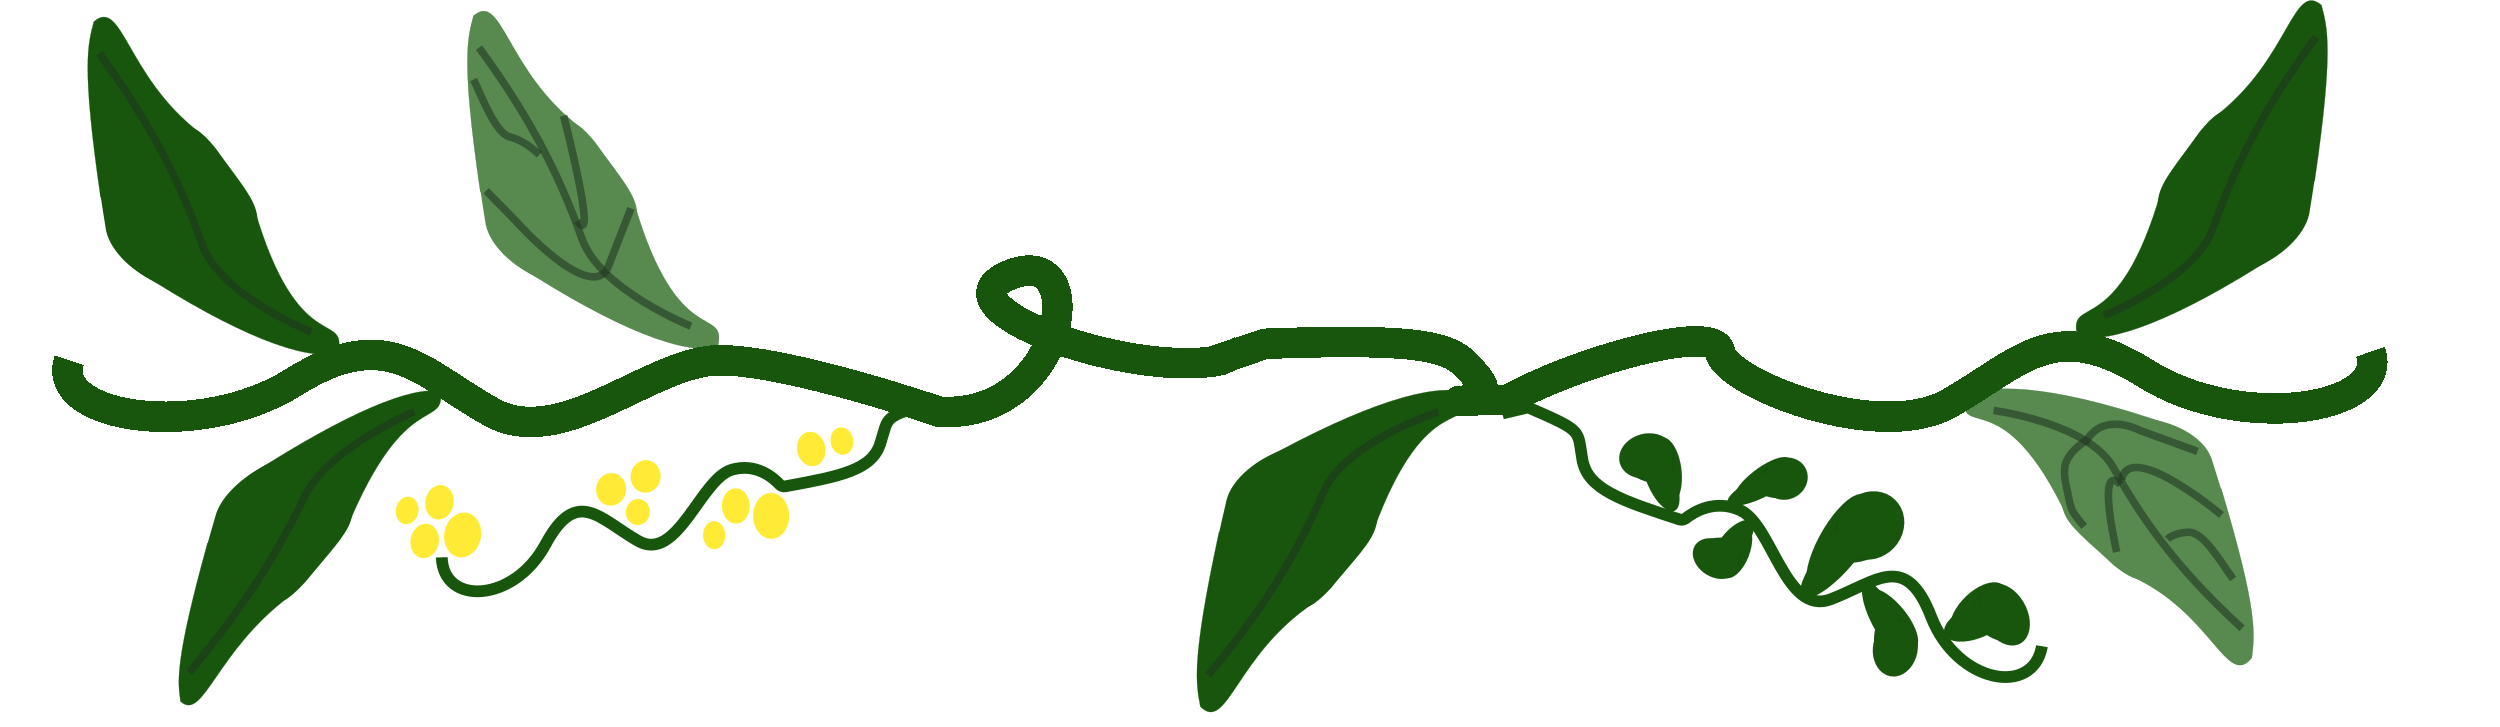 <svg width="32768" height="9525" viewBox="0 0 32768 9525" fill="none" xmlns="http://www.w3.org/2000/svg">
<g clip-path="url(#clip0_2_3)">
<path d="M1318.75 2588.34C1064.02 848.182 1153.5 575.34 1229.24 284.682C1229.29 284.498 1229.4 284.324 1229.53 284.208C1605.05 -42.039 1652.83 997.682 2617.47 1738.88C2617.95 1739.25 2617.94 1740.09 2617.43 1740.42L1319.9 2589C1319.44 2589.3 1318.84 2588.95 1318.75 2588.34Z" fill="#18560E" stroke="#18560E" stroke-width="3"/>
<path d="M3330.3 2720.09C3906.76 4717.55 4555.89 4056.45 4430.13 4623.72C4430.06 4624.05 4429.84 4624.34 4429.55 4624.42C4001.24 4738 3097.63 4388.35 1832.02 3570.1C1831.47 3569.74 1831.49 3568.82 1832.05 3568.5L3329.22 2719.54C3329.64 2719.3 3330.16 2719.58 3330.3 2720.09Z" fill="#18560E" stroke="#18560E" stroke-width="3"/>
<path d="M1390.11 3022.25C1516.91 3594.17 2589.09 4087.26 2947.7 3696.74C3639.38 2827.31 3412.84 2769.82 2829.15 1947.26C2486.09 1527.48 2347.65 1540.32 1625.21 2141.45C1266.6 2531.97 1265.22 2216.43 1390.11 3022.25Z" fill="#18560E"/>
<path d="M1300.62 699.939C2071.35 1747.84 2415.02 2543.76 2652.86 3210.17C2890.7 3876.58 4079.43 4351.59 4079.43 4351.59" stroke="#203420" stroke-opacity="0.58" stroke-width="100"/>
<path d="M6295.7 2511.99C6040.97 771.834 6130.45 498.992 6206.19 208.334C6206.24 208.15 6206.35 207.976 6206.48 207.86C6582 -118.387 6629.78 921.334 7594.42 1662.53C7594.9 1662.9 7594.89 1663.74 7594.38 1664.08L6296.85 2512.65C6296.39 2512.95 6295.79 2512.6 6295.7 2511.99Z" fill="#588A50" stroke="#18560E" stroke-width="3"/>
<path d="M8307.26 2643.74C8883.71 4641.2 9532.84 3980.1 9407.09 4547.37C9407.01 4547.7 9406.79 4547.99 9406.51 4548.07C8978.2 4661.66 8074.58 4312.01 6808.97 3493.75C6808.43 3493.4 6808.44 3492.47 6809 3492.15L8306.17 2643.19C8306.59 2642.95 8307.11 2643.23 8307.26 2643.74Z" fill="#588A50" stroke="#18560E" stroke-width="3"/>
<path d="M6367.06 2945.9C6493.87 3517.82 7566.05 4010.91 7924.66 3620.39C8616.33 2750.96 8389.79 2693.47 7806.1 1870.92C7463.05 1451.13 7324.6 1463.97 6602.16 2065.1C6243.55 2455.62 6242.17 2140.08 6367.06 2945.9Z" fill="#588A50"/>
<path d="M6277.57 623.59C7048.3 1671.49 7391.97 2467.41 7629.81 3133.82C7867.65 3800.23 9056.38 4275.24 9056.38 4275.24" stroke="#203420" stroke-opacity="0.58" stroke-width="100"/>
<path d="M6206.43 1042.45C6324.87 1284.7 6497.51 1754.23 6689.78 1797.81C6882.06 1841.39 7069.46 2027.7 7069.46 2027.7" stroke="#203420" stroke-opacity="0.58" stroke-width="100"/>
<path d="M7955.61 3539.27C7682.79 3927.86 6785.83 2925.15 6759.82 2895.92C6759 2895 6758.81 2894.83 6757.96 2893.96L6371.3 2499.35M8270.37 2730.95L7955.61 3539.27M7568.44 2895.27C7845.29 3289.59 7387.21 1515.57 7387.21 1515.57" stroke="#203420" stroke-opacity="0.58" stroke-width="100"/>
<path d="M29113.4 6404.12C29602.7 8031.71 29550.7 8319.19 29514.9 8620.6C29514.8 8620.77 29514.8 8620.94 29514.7 8621.07C29185.6 9032.03 28997.1 8033.46 27937.7 7554.01C27937.1 7553.76 27937 7552.95 27937.4 7552.52L29112.1 6403.67C29112.6 6403.26 29113.2 6403.51 29113.4 6404.12Z" fill="#588A50" stroke="#18560E" stroke-width="3"/>
<path d="M27095.9 6778.3C26251.9 4981.02 25696.3 5785.78 25744.4 5202.91C25744.5 5202.61 25744.6 5202.32 25744.9 5202.19C26155.2 4984.77 27100.8 5098.87 28469.9 5578.01C28470.6 5578.22 28470.7 5579.12 28470.2 5579.55L27097.1 6778.65C27096.7 6778.99 27096.1 6778.8 27095.9 6778.3Z" fill="#588A50" stroke="#18560E" stroke-width="3"/>
<path d="M28983.6 6000.1C28780 5475.93 27647.3 5264.51 27343.8 5733.63C26774.2 6751.4 27007.2 6750.69 27698.9 7404.33C28096.9 7726.63 28232.8 7679.58 28869.4 6914.88C29172.9 6445.76 29217.1 6752.09 28983.6 6000.1Z" fill="#588A50"/>
<path d="M29387.6 8234.81C28479.3 7408.87 28029.7 6721.16 27702.9 6132.88C27376.1 5544.6 26130 5379.87 26130 5379.87" stroke="#203420" stroke-opacity="0.58" stroke-width="100"/>
<path d="M29269.5 7589.2C29118.9 7383.34 28883.6 6970.13 28686.5 6975.8C28489.5 6981.47 28407.5 7067.5 28407.5 7067.5" stroke="#203420" stroke-opacity="0.58" stroke-width="100"/>
<path d="M27324 5820.2C27534.7 5390.33 28003 5618.01 28049.1 5641.74C28051.8 5643.11 28054.2 5644.17 28056.9 5645.18L28802.6 5916.12M27318.7 6900.18C27109.5 6655.56 27157.7 6697.76 27070.4 6308.73C27034.5 6082.94 27080.9 5965.11 27332.4 5777.1M27796.2 6349.4C27467.5 6035.31 27743.8 7235.9 27743.8 7235.9M27808 6288.79C27913.8 5743.67 29117.9 6750.72 29117.9 6750.72" stroke="#203420" stroke-opacity="0.58" stroke-width="100"/>
<path d="M2719.69 7118.56C2282.78 8694.91 2331.36 8935.7 2365.45 9193.04C2365.48 9193.26 2365.59 9193.47 2365.75 9193.61C2666.93 9467.62 2833.52 8531.08 3794.5 7816.56C3794.99 7816.19 3794.99 7815.35 3794.48 7815.02L2720.83 7118.01C2720.4 7117.73 2719.84 7118.01 2719.69 7118.56Z" fill="#18560E" stroke="#18560E" stroke-width="3"/>
<path d="M4556.06 6898.96C5314.66 5075.22 5823.83 5636.23 5777.42 5133.16C5777.38 5132.77 5777.14 5132.41 5776.8 5132.34C5402.49 5051.97 4543.16 5411.65 3300.68 6210.51C3300.13 6210.87 3300.14 6211.79 3300.71 6212.1L4555 6899.41C4555.39 6899.63 4555.87 6899.41 4556.06 6898.96Z" fill="#18560E" stroke="#18560E" stroke-width="3"/>
<path d="M2835.71 6725.15C3018.32 6204.86 4047.33 5707.79 4325.64 6040.64C4848.64 6787.05 4636.76 6850.12 4010.86 7618.63C3650.55 8013.1 3526.75 8008.54 2944.08 7504.76C2665.77 7171.91 2627.11 7455.52 2835.71 6725.15Z" fill="#18560E"/>
<path d="M2479.26 8816.32C3301.18 7835.91 3706.66 7103.42 4000.98 6492.63C4295.3 5881.84 5427.67 5395.15 5427.67 5395.15" stroke="#203420" stroke-opacity="0.58" stroke-width="100"/>
<g filter="url(#filter0_d_2_3)">
<path d="M5790.48 7301.11C5808.79 7939.99 6736.01 7898.62 7149.33 7132.24C7562.65 6365.87 7857.94 6797.7 8366.54 7087.16C8875.14 7376.63 9184.27 6276.16 9586.97 6154.54C9908.39 6057.47 10136.9 6258.45 10216 6343.53C10235.8 6364.83 10264.8 6375.79 10294.1 6370.41C11016.4 6237.79 11428.5 6158.97 11539.3 5806.42C11651.1 5450.84 11563.1 5462.79 12242.3 5267.68C12259.5 5262.75 12277.9 5263.4 12293.9 5269.83L12562.6 5377.88" stroke="#18560E" stroke-width="154"/>
</g>
<path d="M30338.7 2371.88C30593.4 631.721 30503.9 358.879 30428.2 68.221C30428.1 68.037 30428 67.863 30427.9 67.747C30052.4 -258.5 30004.6 781.221 29039.9 1522.42C29039.5 1522.79 29039.5 1523.63 29040 1523.96L30337.5 2372.54C30338 2372.84 30338.6 2372.49 30338.7 2371.88Z" fill="#18560E" stroke="#18560E" stroke-width="3"/>
<path d="M28327.1 2503.63C27750.6 4501.09 27101.5 3839.99 27227.3 4407.26C27227.3 4407.59 27227.6 4407.88 27227.9 4407.96C27656.2 4521.54 28559.8 4171.89 29825.4 3353.63C29825.9 3353.28 29825.9 3352.36 29825.4 3352.04L28328.2 2503.08C28327.8 2502.84 28327.3 2503.11 28327.1 2503.63Z" fill="#18560E" stroke="#18560E" stroke-width="3"/>
<path d="M30267.3 2805.79C30140.5 3377.7 29068.3 3870.8 28709.7 3480.28C28018 2610.85 28244.6 2553.36 28828.3 1730.8C29171.3 1311.02 29309.8 1323.86 30032.2 1924.99C30390.8 2315.51 30392.2 1999.97 30267.3 2805.79Z" fill="#18560E"/>
<path d="M30356.8 483.477C29586.1 1531.37 29242.4 2327.29 29004.6 2993.71C28766.7 3660.12 27578 4135.13 27578 4135.13" stroke="#203420" stroke-opacity="0.58" stroke-width="100"/>
<path d="M15979 6969.6C15606.7 8688.44 15677.5 8966.73 15733.3 9261.86C15733.4 9262.05 15733.5 9262.23 15733.6 9262.35C16086.1 9613.34 16204.3 8579.26 17217.1 7905.27C17217.6 7904.93 17217.6 7904.09 17217.1 7903.73L15980.2 6969.02C15979.8 6968.68 15979.2 6968.99 15979 6969.6Z" fill="#18560E" stroke="#18560E" stroke-width="3"/>
<path d="M17994.9 6974.72C18705.6 5021 19308.4 5724.65 19221.4 5150.15C19221.4 5149.82 19221.2 5149.51 19220.9 5149.42C18801.3 5007.01 17876 5294.51 16557.8 6024.95C16557.2 6025.27 16557.1 6026.19 16557.7 6026.55L17993.8 6975.2C17994.2 6975.46 17994.7 6975.22 17994.9 6974.72Z" fill="#18560E" stroke="#18560E" stroke-width="3"/>
<path d="M16079.7 6541.53C16245 5979.54 17348.2 5560.38 17679.5 5974.35C18310.5 6888.73 18080.6 6930.71 17442.4 7711.74C17071.6 8107.26 16934.4 8085.06 16254.4 7436.26C15923.2 7022.3 15900.4 7337.02 16079.7 6541.53Z" fill="#18560E"/>
<path d="M15832.7 8852.41C16672.8 7859.26 17069.7 7088.51 17352.3 6439.78C17634.8 5791.05 18853 5397.84 18853 5397.84" stroke="#203420" stroke-opacity="0.58" stroke-width="100"/>
<g filter="url(#filter1_d_2_3)">
<path d="M31071 4607.15C31330 5378.79 29358.7 5664.56 28131.7 4896.35C26904.7 4128.14 26484.2 4752.01 25548.3 5282.56C24612.3 5813.1 22597.5 5006.49 22544.7 4607.15C22492 4207.82 20590.8 4762.09 19760.6 5241.45C18374.8 5228.05 19698.7 5367.97 19383.6 4971.48C19068.5 4575 18974.6 4413.35 16583.7 4502.17L15873.9 4741.67" stroke="#18560E" stroke-width="400" shape-rendering="crispEdges"/>
</g>
<g filter="url(#filter2_d_2_3)">
<path d="M906.643 4717.79C647.621 5488.74 2619.37 5774.25 3846.7 5006.73C5074.03 4239.2 5494.69 4862.52 6430.85 5392.59C7367.01 5922.66 8530.54 4717.79 9435.18 4717.79C10339.8 4717.79 12309.8 5392.59 12309.8 5392.59C13957.1 5499.05 14326.8 3166.55 13246.7 3594.83C12166.5 4023.11 14816 4959.27 15992.6 4717.79L16266.5 4599.68" stroke="#18560E" stroke-width="400" shape-rendering="crispEdges"/>
</g>
<g filter="url(#filter3_d_2_3)">
<path d="M26764.1 8466.38C26650.2 9135.35 25649.3 8950.95 25313.2 8082.35C24977 7213.75 24592.8 7622.92 23997.9 7849.99C23402.9 8077.06 23229.1 6873.02 22809.6 6683.95C22471.5 6531.56 22191.6 6713.14 22095.8 6789.33C22073 6807.42 22042.7 6814.17 22014.5 6804.99C21246.7 6554.87 20809.1 6409.57 20740.4 6021.26C20671.3 5629.86 20765.5 5656.42 20053.3 5346.71C20037.2 5339.73 20019.1 5337.85 20002.6 5341.76L19692.2 5415.19" stroke="#18560E" stroke-width="154"/>
</g>
<path d="M22906.5 6889.66L22928 6912.37L22945 6942.75L22957.2 6980.04L22964.2 7023.32L22965.8 7071.53L22962.1 7123.48L22953.2 7177.9L22939.1 7233.43L22920.3 7288.72L22897.3 7342.41L22870.6 7393.16L22840.9 7439.74L22808.8 7480.99L22775.3 7515.9L22741.1 7543.61L22707 7563.43L22673.9 7574.89L22642.7 7577.69L22614 7571.77L22588.6 7557.27L22567.1 7534.55L22550.1 7504.17L22537.9 7466.89L22530.9 7423.6L22529.2 7375.39L22532.9 7323.44L22541.9 7269.03L22556 7213.49L22574.7 7158.2L22597.7 7104.52L22624.5 7053.76L22654.2 7007.19L22686.2 6965.94L22719.8 6931.03L22754 6903.32L22788.1 6883.49L22821.2 6872.04L22852.4 6869.24L22881.1 6875.16L22906.5 6889.66Z" fill="#18560E"/>
<path d="M22906.5 6889.66L22928 6912.37L22945 6942.75L22957.2 6980.04L22964.2 7023.32L22965.8 7071.53L22962.1 7123.48L22953.2 7177.9L22939.1 7233.43L22920.3 7288.72L22897.3 7342.41L22870.6 7393.16L22840.9 7439.74L22808.8 7480.99L22775.3 7515.9L22741.1 7543.61L22707 7563.43L22673.9 7574.89L22642.7 7577.69L22614 7571.77L22588.6 7557.27L22567.1 7534.55L22550.1 7504.17L22537.9 7466.89L22530.9 7423.6L22529.2 7375.39L22532.9 7323.44L22541.9 7269.03L22556 7213.49L22574.7 7158.2L22597.7 7104.52L22624.5 7053.76L22654.2 7007.19L22686.2 6965.94L22719.8 6931.03L22754 6903.32L22788.1 6883.49L22821.2 6872.04L22852.4 6869.24L22881.1 6875.16L22906.5 6889.66Z" stroke="black"/>
<path d="M22706.6 7420.25L22668.5 7436.1L22627.2 7447.4L22583.9 7453.87L22539.5 7455.34L22495.2 7451.79L22452.1 7443.3L22411.2 7430.09L22373.5 7412.46L22340 7390.87L22311.4 7365.84L22288.6 7337.98L22272 7307.99L22262.1 7276.6L22259.1 7244.59L22263 7212.74L22273.8 7181.83L22291.3 7152.64L22314.9 7125.87L22344.1 7102.19L22378.3 7082.18L22416.4 7066.33L22457.7 7055.03L22501 7048.57L22545.4 7047.09L22589.7 7050.64L22632.8 7059.13L22673.7 7072.35L22711.4 7089.97L22744.9 7111.57L22773.4 7136.6L22796.3 7164.45L22812.9 7194.44L22822.8 7225.83L22825.8 7257.85L22821.9 7289.7L22811 7320.6L22793.6 7349.79L22770 7376.56L22740.7 7400.24L22706.6 7420.25Z" fill="#18560E"/>
<path d="M22706.6 7420.25L22668.5 7436.1L22627.2 7447.4L22583.9 7453.87L22539.5 7455.34L22495.2 7451.79L22452.1 7443.3L22411.2 7430.09L22373.5 7412.46L22340 7390.87L22311.4 7365.84L22288.6 7337.98L22272 7307.99L22262.1 7276.6L22259.1 7244.59L22263 7212.74L22273.8 7181.83L22291.3 7152.64L22314.9 7125.87L22344.1 7102.19L22378.3 7082.18L22416.4 7066.33L22457.7 7055.03L22501 7048.57L22545.4 7047.09L22589.7 7050.64L22632.8 7059.13L22673.7 7072.35L22711.4 7089.97L22744.9 7111.57L22773.4 7136.6L22796.3 7164.45L22812.9 7194.44L22822.8 7225.83L22825.8 7257.85L22821.9 7289.7L22811 7320.6L22793.6 7349.79L22770 7376.56L22740.7 7400.24L22706.6 7420.25Z" stroke="black"/>
<path d="M22764.9 7489.36L22742.2 7519.73L22713.3 7545.22L22678.9 7565.21L22639.8 7579.19L22597 7586.84L22551.6 7587.95L22504.7 7582.5L22457.4 7570.62L22410.9 7552.62L22366.3 7528.92L22324.8 7500.12L22287.3 7466.92L22254.9 7430.15L22228.2 7390.69L22207.9 7349.54L22194.6 7307.7L22188.6 7266.2L22189.9 7226.06L22198.7 7188.27L22214.6 7153.77L22237.3 7123.4L22266.2 7097.91L22300.7 7077.92L22339.7 7063.93L22382.5 7056.29L22427.9 7055.18L22474.8 7060.63L22522.1 7072.5L22568.6 7090.51L22613.2 7114.21L22654.7 7143.01L22692.2 7176.2L22724.7 7212.98L22751.3 7252.43L22771.6 7293.59L22784.9 7335.43L22790.9 7376.93L22789.6 7417.07L22780.8 7454.85L22764.9 7489.36Z" fill="#18560E"/>
<path d="M22764.9 7489.36L22742.2 7519.73L22713.3 7545.22L22678.9 7565.21L22639.8 7579.19L22597 7586.84L22551.6 7587.95L22504.7 7582.5L22457.4 7570.62L22410.9 7552.62L22366.3 7528.92L22324.8 7500.12L22287.3 7466.92L22254.9 7430.15L22228.2 7390.69L22207.9 7349.54L22194.6 7307.7L22188.6 7266.2L22189.9 7226.06L22198.7 7188.27L22214.6 7153.77L22237.3 7123.4L22266.2 7097.91L22300.7 7077.92L22339.7 7063.93L22382.5 7056.29L22427.9 7055.18L22474.8 7060.63L22522.1 7072.5L22568.6 7090.51L22613.2 7114.21L22654.7 7143.01L22692.2 7176.2L22724.7 7212.98L22751.3 7252.43L22771.6 7293.59L22784.9 7335.43L22790.9 7376.93L22789.6 7417.07L22780.8 7454.85L22764.9 7489.36Z" stroke="black"/>
<path d="M22969.9 6849.06L22978.5 6864.85L22984.3 6883.38L22987.1 6904.46L22987 6927.84L22984 6953.28L22978 6980.5L22969.2 7009.19L22957.7 7039.04L22943.5 7069.73L22926.8 7100.92L22907.9 7132.27L22886.9 7163.43L22864.1 7194.06L22839.6 7223.83L22813.8 7252.41L22787 7279.49L22759.4 7304.77L22731.4 7327.98L22703.2 7348.85L22675.2 7367.17L22647.7 7382.73L22620.9 7395.35L22595.2 7404.91L22570.9 7411.3L22548.1 7414.44L22527.3 7414.31L22508.5 7410.9L22492 7404.25L22478 7394.43L22466.6 7381.56L22458 7365.77L22452.3 7347.24L22449.4 7326.16L22449.5 7302.78L22452.6 7277.34L22458.5 7250.12L22467.3 7221.43L22478.9 7191.58L22493.1 7160.89L22509.7 7129.7L22528.6 7098.35L22549.6 7067.19L22572.5 7036.56L22596.9 7006.79L22622.7 6978.21L22649.5 6951.13L22677.1 6925.85L22705.1 6902.64L22733.3 6881.77L22761.3 6863.45L22788.9 6847.89L22815.6 6835.27L22841.3 6825.71L22865.7 6819.32L22888.4 6816.18L22909.3 6816.31L22928.1 6819.72L22944.5 6826.37L22958.5 6836.19L22969.9 6849.06Z" fill="#18560E"/>
<path d="M22800.6 7112.16L22552.6 7263.1C22542.3 7269.38 22533.5 7277.87 22526.8 7287.98L22431.1 7431.58" stroke="#203420" stroke-opacity="0.58" stroke-width="3"/>
<path d="M21910.3 6614.75L21940.2 6596.39L21967.5 6567.73L21991.5 6529.46L22011.5 6482.53L22027.1 6428.1L22038 6367.5L22043.8 6302.24L22044.4 6233.91L22039.7 6164.2L22030 6094.82L22015.4 6027.48L21996.3 5963.85L21973.2 5905.48L21946.6 5853.82L21917.2 5810.14L21885.7 5775.51L21852.9 5750.78L21819.6 5736.57L21786.6 5733.23L21754.8 5740.83L21724.8 5759.18L21697.6 5787.85L21673.6 5826.12L21653.6 5873.05L21637.9 5927.48L21627.1 5988.07L21621.3 6053.34L21620.7 6121.67L21625.3 6191.38L21635.1 6260.76L21649.7 6328.09L21668.8 6391.73L21691.9 6450.09L21718.5 6501.75L21747.9 6545.44L21779.4 6580.07L21812.2 6604.79L21845.5 6619L21878.5 6622.35L21910.3 6614.75Z" fill="#18560E"/>
<path d="M21910.3 6614.75L21940.2 6596.39L21967.5 6567.73L21991.5 6529.46L22011.5 6482.53L22027.1 6428.1L22038 6367.5L22043.8 6302.24L22044.4 6233.91L22039.7 6164.2L22030 6094.82L22015.4 6027.48L21996.3 5963.85L21973.2 5905.48L21946.6 5853.82L21917.2 5810.14L21885.7 5775.51L21852.9 5750.78L21819.6 5736.57L21786.6 5733.23L21754.8 5740.83L21724.8 5759.18L21697.6 5787.85L21673.6 5826.12L21653.6 5873.05L21637.9 5927.48L21627.1 5988.07L21621.3 6053.34L21620.7 6121.67L21625.3 6191.38L21635.1 6260.76L21649.7 6328.09L21668.8 6391.73L21691.9 6450.09L21718.5 6501.75L21747.9 6545.44L21779.4 6580.07L21812.2 6604.79L21845.5 6619L21878.5 6622.35L21910.3 6614.75Z" stroke="black"/>
<path d="M21844.3 5938.78L21807.2 5907.25L21765.4 5879.82L21720 5857.17L21672 5839.85L21622.7 5828.3L21573.2 5822.79L21524.8 5823.46L21478.7 5830.3L21435.9 5843.14L21397.6 5861.65L21364.7 5885.39L21338.1 5913.77L21318.2 5946.1L21305.8 5981.57L21300.9 6019.31L21303.9 6058.39L21314.6 6097.86L21332.7 6136.73L21357.8 6174.06L21389.3 6208.92L21426.3 6240.45L21468.1 6267.88L21513.5 6290.53L21561.5 6307.85L21610.8 6319.4L21660.3 6324.91L21708.7 6324.24L21754.9 6317.4L21797.6 6304.56L21835.9 6286.05L21868.8 6262.31L21895.5 6233.92L21915.3 6201.6L21927.8 6166.13L21932.6 6128.39L21929.6 6089.31L21919 6049.84L21900.9 6010.97L21875.8 5973.64L21844.3 5938.78Z" fill="#18560E"/>
<path d="M21844.3 5938.78L21807.2 5907.25L21765.4 5879.82L21720 5857.17L21672 5839.85L21622.7 5828.3L21573.2 5822.79L21524.8 5823.46L21478.7 5830.3L21435.9 5843.14L21397.6 5861.65L21364.7 5885.39L21338.1 5913.77L21318.2 5946.1L21305.8 5981.57L21300.9 6019.31L21303.9 6058.39L21314.6 6097.86L21332.7 6136.73L21357.8 6174.06L21389.3 6208.92L21426.3 6240.45L21468.1 6267.88L21513.5 6290.53L21561.5 6307.85L21610.8 6319.4L21660.3 6324.91L21708.7 6324.24L21754.9 6317.4L21797.6 6304.56L21835.9 6286.05L21868.8 6262.31L21895.5 6233.92L21915.3 6201.6L21927.8 6166.13L21932.6 6128.39L21929.6 6089.31L21919 6049.84L21900.9 6010.97L21875.8 5973.64L21844.3 5938.78Z" stroke="black"/>
<path d="M21927.6 5880.45L21911.6 5837.79L21887.3 5798.51L21855.5 5763.57L21816.9 5733.84L21772.4 5710.05L21723.2 5692.78L21670.5 5682.47L21615.5 5679.35L21559.6 5683.52L21504.2 5694.86L21450.7 5713.1L21400.3 5737.79L21354.3 5768.32L21313.9 5803.94L21280 5843.77L21253.5 5886.84L21235.1 5932.07L21225.1 5978.36L21223.8 6024.57L21231.3 6069.56L21247.3 6112.22L21271.6 6151.5L21303.4 6186.44L21342 6216.17L21386.5 6239.96L21435.7 6257.22L21488.4 6267.54L21543.4 6270.66L21599.3 6266.49L21654.7 6255.15L21708.3 6236.91L21758.6 6212.22L21804.6 6181.69L21845 6146.07L21878.9 6106.24L21905.4 6063.17L21923.9 6017.94L21933.8 5971.65L21935.1 5925.44L21927.6 5880.45Z" fill="#18560E"/>
<path d="M21927.6 5880.45L21911.6 5837.79L21887.3 5798.51L21855.5 5763.57L21816.9 5733.84L21772.4 5710.05L21723.2 5692.78L21670.5 5682.47L21615.5 5679.35L21559.6 5683.52L21504.2 5694.86L21450.7 5713.1L21400.3 5737.79L21354.3 5768.32L21313.9 5803.94L21280 5843.77L21253.5 5886.84L21235.1 5932.07L21225.1 5978.36L21223.8 6024.57L21231.3 6069.56L21247.3 6112.22L21271.6 6151.5L21303.4 6186.44L21342 6216.17L21386.5 6239.96L21435.7 6257.22L21488.4 6267.54L21543.4 6270.66L21599.3 6266.49L21654.7 6255.15L21708.3 6236.91L21758.6 6212.22L21804.6 6181.69L21845 6146.07L21878.9 6106.24L21905.4 6063.17L21923.9 6017.94L21933.8 5971.65L21935.1 5925.44L21927.6 5880.45Z" stroke="black"/>
<path d="M21967.8 6683.43L21981.8 6668.44L21993.4 6649.32L22002.5 6626.27L22009.1 6599.54L22013 6569.44L22014.3 6536.28L22013 6500.44L22008.9 6462.29L22002.2 6422.27L21993 6380.82L21981.4 6338.37L21967.4 6295.41L21951.2 6252.4L21933.1 6209.81L21913.1 6168.1L21891.6 6127.75L21868.8 6089.18L21844.9 6052.82L21820.1 6019.07L21794.8 5988.3L21769.2 5960.84L21743.7 5937L21718.4 5917.04L21693.6 5901.17L21669.7 5889.57L21646.9 5882.37L21625.5 5879.65L21605.6 5881.43L21587.5 5887.7L21571.4 5898.39L21557.5 5913.37L21545.9 5932.49L21536.8 5955.54L21530.2 5982.27L21526.2 6012.37L21524.9 6045.53L21526.3 6081.38L21530.4 6119.52L21537 6159.54L21546.3 6201L21557.9 6243.44L21571.9 6286.4L21588.1 6329.42L21606.2 6372.01L21626.1 6413.71L21647.6 6454.07L21670.5 6492.63L21694.4 6528.99L21719.2 6562.74L21744.5 6593.52L21770 6620.97L21795.6 6644.81L21820.9 6664.78L21845.6 6680.64L21869.5 6692.24L21892.3 6699.44L21913.8 6702.16L21933.7 6700.38L21951.8 6694.11L21967.8 6683.43Z" fill="#18560E"/>
<path d="M21858.6 6323.53L21628.3 6060.41C21620.8 6051.89 21615.2 6041.9 21611.7 6031.03L21547 5828.78" stroke="#203420" stroke-opacity="0.58" stroke-width="3"/>
<path d="M22729 6552.86L22724 6526.18L22728.3 6493.74L22741.6 6456.34L22763.8 6414.89L22794.1 6370.43L22832 6324.03L22876.4 6276.85L22926.2 6230.05L22980.3 6184.78L23037.3 6142.16L23095.8 6103.23L23154.3 6068.95L23211.4 6040.16L23265.8 6017.59L23316 6001.77L23360.8 5993.11L23399.2 5991.81L23430.2 5997.9L23453 6011.25L23467 6031.51L23472 6058.19L23467.7 6090.63L23454.4 6128.03L23432.2 6169.47L23401.9 6213.94L23364 6260.33L23319.6 6307.51L23269.8 6354.31L23215.7 6399.58L23158.7 6442.21L23100.2 6481.14L23041.7 6515.42L22984.6 6544.2L22930.2 6566.78L22880 6582.59L22835.1 6591.26L22796.8 6592.56L22765.8 6586.46L22743 6573.12L22729 6552.86Z" fill="#18560E"/>
<path d="M22729 6552.86L22724 6526.18L22728.3 6493.74L22741.6 6456.34L22763.8 6414.89L22794.1 6370.43L22832 6324.03L22876.4 6276.85L22926.2 6230.05L22980.3 6184.78L23037.3 6142.16L23095.8 6103.23L23154.3 6068.95L23211.4 6040.16L23265.8 6017.59L23316 6001.77L23360.8 5993.11L23399.2 5991.81L23430.2 5997.9L23453 6011.25L23467 6031.51L23472 6058.19L23467.7 6090.63L23454.4 6128.03L23432.2 6169.47L23401.9 6213.94L23364 6260.33L23319.6 6307.51L23269.8 6354.31L23215.7 6399.58L23158.7 6442.21L23100.2 6481.14L23041.7 6515.42L22984.6 6544.2L22930.2 6566.78L22880 6582.59L22835.1 6591.26L22796.8 6592.56L22765.8 6586.46L22743 6573.12L22729 6552.86Z" stroke="black"/>
<path d="M23266.4 6123.89L23312.4 6119.99L23358.3 6121.1L23402.9 6127.19L23445.2 6138.12L23484.1 6153.63L23518.7 6173.31L23548 6196.7L23571.4 6223.21L23588.3 6252.2L23598.3 6282.94L23601.1 6314.69L23596.7 6346.65L23585.2 6378.05L23566.8 6408.11L23542 6436.09L23511.5 6461.3L23475.9 6483.12L23436.2 6501.01L23393.3 6514.53L23348.3 6523.35L23302.3 6527.26L23256.4 6526.15L23211.7 6520.05L23169.4 6509.12L23130.5 6493.62L23096 6473.93L23066.7 6450.54L23043.3 6424.03L23026.4 6395.04L23016.4 6364.3L23013.5 6332.55L23018 6300.59L23029.5 6269.19L23047.9 6239.13L23072.6 6211.15L23103.2 6185.95L23138.7 6164.13L23178.5 6146.24L23221.4 6132.71L23266.4 6123.89Z" fill="#18560E"/>
<path d="M23266.4 6123.89L23312.4 6119.99L23358.3 6121.1L23402.9 6127.19L23445.2 6138.12L23484.1 6153.63L23518.7 6173.31L23548 6196.7L23571.4 6223.21L23588.3 6252.2L23598.3 6282.94L23601.1 6314.69L23596.7 6346.65L23585.2 6378.05L23566.8 6408.11L23542 6436.09L23511.5 6461.3L23475.9 6483.12L23436.2 6501.01L23393.3 6514.53L23348.3 6523.35L23302.3 6527.26L23256.4 6526.15L23211.7 6520.05L23169.4 6509.12L23130.5 6493.62L23096 6473.93L23066.7 6450.54L23043.3 6424.03L23026.4 6395.04L23016.4 6364.3L23013.5 6332.55L23018 6300.59L23029.5 6269.19L23047.9 6239.13L23072.6 6211.15L23103.2 6185.95L23138.7 6164.13L23178.5 6146.24L23221.4 6132.71L23266.4 6123.89Z" stroke="black"/>
<path d="M23257.9 6044.69L23299.1 6023.25L23342.9 6007.99L23388.2 5999.27L23433.9 5997.32L23478.7 6002.19L23521.8 6013.74L23561.8 6031.71L23598 6055.64L23629.4 6084.94L23655.2 6118.9L23674.8 6156.68L23687.7 6197.35L23693.6 6239.91L23692.3 6283.3L23683.9 6326.47L23668.6 6368.35L23646.7 6407.9L23618.9 6444.15L23585.7 6476.21L23548 6503.3L23506.8 6524.74L23463 6540L23417.7 6548.72L23372.1 6550.67L23327.2 6545.8L23284.2 6534.25L23244.1 6516.29L23207.9 6492.36L23176.5 6463.05L23150.7 6429.09L23131.1 6391.31L23118.2 6350.64L23112.4 6308.08L23113.6 6264.69L23122 6221.52L23137.3 6179.65L23159.2 6140.09L23187 6103.84L23220.2 6071.78L23257.9 6044.69Z" fill="#18560E"/>
<path d="M23257.9 6044.69L23299.1 6023.25L23342.9 6007.99L23388.2 5999.27L23433.9 5997.32L23478.7 6002.19L23521.8 6013.74L23561.8 6031.71L23598 6055.64L23629.4 6084.94L23655.2 6118.9L23674.8 6156.68L23687.7 6197.35L23693.6 6239.91L23692.3 6283.3L23683.9 6326.47L23668.6 6368.35L23646.7 6407.9L23618.9 6444.15L23585.7 6476.21L23548 6503.3L23506.8 6524.74L23463 6540L23417.7 6548.72L23372.1 6550.67L23327.2 6545.8L23284.2 6534.25L23244.1 6516.29L23207.9 6492.36L23176.5 6463.05L23150.7 6429.09L23131.1 6391.31L23118.2 6350.64L23112.4 6308.08L23113.6 6264.69L23122 6221.52L23137.3 6179.65L23159.2 6140.09L23187 6103.84L23220.2 6071.78L23257.9 6044.69Z" stroke="black"/>
<path d="M22643 6572.36L22645.5 6555.56L22652.4 6537.05L22663.7 6517.03L22679.3 6495.72L22699 6473.34L22722.5 6450.15L22749.7 6426.4L22780.2 6402.35L22813.8 6378.26L22849.9 6354.4L22888.3 6331.03L22928.5 6308.4L22970 6286.77L23012.5 6266.36L23055.4 6247.41L23098.3 6230.12L23140.8 6214.68L23182.2 6201.26L23222.3 6190L23260.5 6181.04L23296.4 6174.46L23329.7 6170.34L23360 6168.73L23386.9 6169.64L23410.1 6173.07L23429.5 6178.97L23444.7 6187.28L23455.6 6197.91L23462.2 6210.74L23464.2 6225.63L23461.8 6242.43L23454.9 6260.94L23443.6 6280.96L23428 6302.28L23408.3 6324.66L23384.7 6347.85L23357.5 6371.6L23327 6395.65L23293.5 6419.73L23257.4 6443.6L23219 6466.97L23178.8 6489.59L23137.2 6511.23L23094.8 6531.63L23051.8 6550.59L23008.9 6567.88L22966.5 6583.32L22925 6596.74L22885 6607.99L22846.8 6616.96L22810.8 6623.53L22777.6 6627.65L22747.3 6629.26L22720.4 6628.35L22697.2 6624.93L22677.8 6619.03L22662.6 6610.72L22651.6 6600.09L22645.1 6587.26L22643 6572.36Z" fill="#18560E"/>
<path d="M22974.9 6379.08L23314 6308.21C23322.3 6306.47 23330.4 6303.43 23337.9 6299.17L23530.4 6189.81" stroke="#203420" stroke-opacity="0.58" stroke-width="3"/>
<path d="M25574.9 8285.39L25562.9 8245.12L25560 8198.84L25566.3 8147.7L25581.5 8092.95L25605.4 8035.93L25637.3 7978.07L25676.5 7920.77L25721.9 7865.45L25772.6 7813.47L25827.1 7766.12L25884.2 7724.55L25942.5 7689.8L26000.5 7662.71L26056.8 7643.96L26110.1 7634L26158.9 7633.09L26202.2 7641.24L26238.8 7658.25L26267.8 7683.7L26288.6 7716.98L26300.6 7757.25L26303.4 7803.53L26297.2 7854.67L26281.9 7909.43L26258 7966.44L26226.1 8024.31L26187 8081.61L26141.5 8136.92L26090.9 8188.9L26036.3 8236.25L25979.2 8277.82L25920.9 8312.57L25862.9 8339.66L25806.6 8358.41L25753.4 8368.37L25704.5 8369.29L25661.2 8361.14L25624.6 8344.12L25595.6 8318.67L25574.9 8285.39Z" fill="#18560E"/>
<path d="M25574.9 8285.39L25562.9 8245.12L25560 8198.84L25566.3 8147.7L25581.5 8092.95L25605.4 8035.93L25637.3 7978.07L25676.5 7920.77L25721.9 7865.45L25772.6 7813.47L25827.1 7766.12L25884.2 7724.55L25942.5 7689.8L26000.5 7662.71L26056.8 7643.96L26110.1 7634L26158.9 7633.09L26202.2 7641.24L26238.8 7658.25L26267.8 7683.7L26288.6 7716.98L26300.6 7757.25L26303.4 7803.53L26297.2 7854.67L26281.9 7909.43L26258 7966.44L26226.1 8024.31L26187 8081.61L26141.5 8136.92L26090.9 8188.9L26036.3 8236.25L25979.2 8277.82L25920.9 8312.57L25862.9 8339.66L25806.6 8358.41L25753.4 8368.37L25704.5 8369.29L25661.2 8361.14L25624.6 8344.12L25595.6 8318.67L25574.9 8285.39Z" stroke="black"/>
<path d="M26082.8 7799.41L26134.1 7805.76L26186.5 7819.4L26238.6 7839.99L26289.2 7867.03L26337.1 7899.86L26381 7937.67L26419.8 7979.51L26452.7 8024.37L26478.8 8071.15L26497.5 8118.68L26508.2 8165.79L26510.8 8211.34L26505.2 8254.19L26491.5 8293.29L26470 8327.67L26441.4 8356.5L26406.2 8379.07L26365.3 8394.8L26319.9 8403.33L26270.9 8404.43L26219.5 8398.09L26167.2 8384.45L26115 8363.85L26064.4 8336.81L26016.6 8303.98L25972.7 8266.18L25933.8 8224.33L25901 8179.47L25874.9 8132.7L25856.2 8085.17L25845.5 8038.05L25842.9 7992.51L25848.5 7949.66L25862.2 7910.56L25883.6 7876.17L25912.3 7847.34L25947.5 7824.78L25988.3 7809.04L26033.8 7800.52L26082.8 7799.41Z" fill="#18560E"/>
<path d="M26082.8 7799.41L26134.1 7805.76L26186.5 7819.4L26238.6 7839.99L26289.2 7867.03L26337.1 7899.86L26381 7937.67L26419.8 7979.51L26452.7 8024.37L26478.8 8071.15L26497.5 8118.68L26508.2 8165.79L26510.8 8211.34L26505.2 8254.19L26491.5 8293.29L26470 8327.67L26441.4 8356.5L26406.2 8379.07L26365.3 8394.8L26319.9 8403.33L26270.9 8404.43L26219.5 8398.09L26167.2 8384.45L26115 8363.85L26064.4 8336.81L26016.6 8303.98L25972.7 8266.18L25933.8 8224.33L25901 8179.47L25874.9 8132.7L25856.2 8085.17L25845.5 8038.05L25842.9 7992.51L25848.5 7949.66L25862.2 7910.56L25883.6 7876.17L25912.3 7847.34L25947.5 7824.78L25988.3 7809.04L26033.8 7800.52L26082.8 7799.41Z" stroke="black"/>
<path d="M26054.3 7681.49L26096.1 7660.97L26142.1 7650.13L26191.5 7649.26L26242.8 7658.36L26294.9 7677.21L26346.5 7705.36L26396.3 7742.1L26443.1 7786.53L26485.6 7837.56L26523 7893.93L26554.2 7954.25L26578.6 8017.04L26595.4 8080.75L26604.2 8143.81L26605 8204.68L26597.6 8261.84L26582.2 8313.9L26559.2 8359.57L26529.2 8397.73L26492.8 8427.43L26451.1 8447.95L26405 8458.79L26355.7 8459.66L26304.4 8450.56L26252.2 8431.71L26200.7 8403.56L26150.9 8366.82L26104.1 8322.39L26061.5 8271.37L26024.2 8215L25992.9 8154.67L25968.6 8091.88L25951.8 8028.17L25942.9 7965.11L25942.2 7904.24L25949.6 7847.08L25965 7795.02L25988 7749.35L26018 7711.19L26054.3 7681.49Z" fill="#18560E"/>
<path d="M26054.3 7681.49L26096.1 7660.97L26142.1 7650.13L26191.5 7649.26L26242.8 7658.36L26294.9 7677.21L26346.5 7705.36L26396.3 7742.1L26443.1 7786.53L26485.6 7837.56L26523 7893.93L26554.2 7954.25L26578.6 8017.04L26595.4 8080.75L26604.2 8143.81L26605 8204.68L26597.6 8261.84L26582.2 8313.9L26559.2 8359.57L26529.2 8397.73L26492.8 8427.43L26451.1 8447.95L26405 8458.79L26355.7 8459.66L26304.4 8450.56L26252.2 8431.71L26200.7 8403.56L26150.9 8366.82L26104.1 8322.39L26061.5 8271.37L26024.2 8215L25992.9 8154.67L25968.6 8091.88L25951.8 8028.17L25942.9 7965.11L25942.2 7904.24L25949.6 7847.08L25965 7795.02L25988 7749.35L26018 7711.19L26054.3 7681.49Z" stroke="black"/>
<path d="M25481.9 8291.38L25480.7 8267.48L25484.2 8242.25L25492.2 8215.96L25504.8 8188.9L25521.9 8161.36L25543.1 8133.65L25568.3 8106.08L25597.2 8078.93L25629.5 8052.52L25664.9 8027.12L25702.9 8003.03L25743.1 7980.49L25785.2 7959.77L25828.5 7941.08L25872.8 7924.63L25917.4 7910.61L25961.8 7899.16L26005.7 7890.4L26048.5 7884.45L26089.7 7881.36L26129 7881.16L26165.8 7883.86L26199.7 7889.42L26230.5 7897.8L26257.7 7908.89L26281 7922.57L26300.3 7938.7L26315.3 7957.09L26325.7 7977.55L26331.6 7999.85L26332.8 8023.75L26329.4 8048.98L26321.3 8075.27L26308.7 8102.33L26291.7 8129.87L26270.5 8157.58L26245.3 8185.16L26216.3 8212.3L26184 8238.71L26148.7 8264.11L26110.7 8288.2L26070.4 8310.74L26028.4 8331.46L25985 8350.15L25940.8 8366.6L25896.2 8380.62L25851.7 8392.08L25807.9 8400.83L25765.1 8406.78L25723.8 8409.88L25684.6 8410.07L25647.8 8407.37L25613.8 8401.81L25583.1 8393.43L25555.9 8382.34L25532.5 8368.66L25513.3 8352.54L25498.3 8334.14L25487.8 8313.68L25481.9 8291.38Z" fill="#18560E"/>
<path d="M25812.6 8095.89L26174.7 8081.41C26187.7 8080.89 26200.4 8077.23 26211.8 8070.73L26398.2 7964.84" stroke="#203420" stroke-opacity="0.58" stroke-width="3"/>
<path d="M23718.5 7712.31L23694.4 7677.39L23680.1 7628.4L23675.7 7566.57L23681.5 7493.4L23697.3 7410.71L23722.6 7320.52L23757 7225.06L23799.4 7126.68L23849 7027.81L23904.4 6930.87L23964.2 6838.25L24027.2 6752.23L24091.5 6674.94L24155.8 6608.27L24218.4 6553.87L24277.8 6513.08L24332.4 6486.9L24381 6475.97L24422.4 6480.56L24455.5 6500.57L24479.5 6535.49L24493.9 6584.48L24498.2 6646.31L24492.4 6719.48L24476.7 6802.18L24451.3 6892.36L24417 6987.82L24374.5 7086.2L24325 7185.08L24269.6 7282.02L24209.7 7374.64L24146.8 7460.65L24082.4 7537.94L24018.1 7604.61L23955.5 7659.01L23896.2 7699.8L23841.6 7725.99L23792.9 7736.92L23751.6 7732.32L23718.5 7712.31Z" fill="#18560E"/>
<path d="M23718.5 7712.31L23694.4 7677.39L23680.1 7628.4L23675.7 7566.57L23681.5 7493.4L23697.3 7410.71L23722.6 7320.52L23757 7225.06L23799.4 7126.68L23849 7027.81L23904.4 6930.87L23964.2 6838.25L24027.2 6752.23L24091.5 6674.94L24155.8 6608.27L24218.4 6553.87L24277.8 6513.08L24332.4 6486.9L24381 6475.97L24422.4 6480.56L24455.5 6500.57L24479.5 6535.49L24493.9 6584.48L24498.2 6646.31L24492.4 6719.48L24476.7 6802.18L24451.3 6892.36L24417 6987.82L24374.5 7086.2L24325 7185.08L24269.6 7282.02L24209.7 7374.64L24146.8 7460.65L24082.4 7537.94L24018.1 7604.61L23955.5 7659.01L23896.2 7699.8L23841.6 7725.99L23792.9 7736.92L23751.6 7732.32L23718.5 7712.31Z" stroke="black"/>
<path d="M24223.9 6759.57L24288 6724.82L24355 6697.31L24423.4 6677.71L24491.4 6666.5L24557.4 6663.96L24619.8 6670.16L24677 6684.93L24727.6 6707.92L24770.4 6738.56L24804.2 6776.1L24828.4 6819.6L24842.2 6868.01L24845.4 6920.12L24837.9 6974.66L24819.8 7030.28L24791.6 7085.61L24753.9 7139.3L24707.8 7190L24654.4 7236.49L24594.9 7277.62L24530.9 7312.36L24463.8 7339.87L24395.5 7359.47L24327.4 7370.68L24261.4 7373.22L24199 7367.02L24141.8 7352.25L24091.2 7329.26L24048.5 7298.62L24014.6 7261.08L23990.4 7217.58L23976.6 7169.17L23973.4 7117.06L23981 7062.52L23999.1 7006.9L24027.3 6951.57L24064.9 6897.89L24111 6847.18L24164.4 6800.69L24223.9 6759.57Z" fill="#18560E"/>
<path d="M24223.9 6759.57L24288 6724.82L24355 6697.31L24423.4 6677.71L24491.4 6666.5L24557.4 6663.96L24619.8 6670.16L24677 6684.93L24727.6 6707.92L24770.4 6738.56L24804.2 6776.1L24828.4 6819.6L24842.2 6868.01L24845.4 6920.12L24837.9 6974.66L24819.8 7030.28L24791.6 7085.61L24753.9 7139.3L24707.8 7190L24654.4 7236.49L24594.9 7277.62L24530.9 7312.36L24463.8 7339.87L24395.5 7359.47L24327.4 7370.68L24261.4 7373.22L24199 7367.02L24141.8 7352.25L24091.2 7329.26L24048.5 7298.62L24014.6 7261.08L23990.4 7217.58L23976.6 7169.17L23973.4 7117.06L23981 7062.52L23999.1 7006.9L24027.3 6951.57L24064.9 6897.89L24111 6847.18L24164.4 6800.69L24223.9 6759.57Z" stroke="black"/>
<path d="M24161.6 6651.95L24207.6 6595.21L24261.3 6545.67L24321.2 6504.53L24385.9 6472.81L24453.9 6451.3L24523.4 6440.52L24592.7 6440.73L24660.1 6451.94L24724 6473.87L24782.7 6505.97L24834.9 6547.46L24879.3 6597.31L24914.7 6654.3L24940.3 6717.03L24955.5 6783.94L24959.8 6853.4L24953.3 6923.68L24935.9 6993.07L24908.3 7059.85L24870.9 7122.38L24824.9 7179.11L24771.2 7228.66L24711.3 7269.8L24646.6 7301.51L24578.6 7323.03L24509.1 7333.81L24439.8 7333.59L24372.4 7322.38L24308.5 7300.45L24249.8 7268.35L24197.6 7226.86L24153.2 7177.01L24117.8 7120.02L24092.2 7057.3L24077 6990.38L24072.7 6920.93L24079.2 6850.64L24096.6 6781.25L24124.2 6714.47L24161.6 6651.95Z" fill="#18560E"/>
<path d="M24161.6 6651.95L24207.6 6595.21L24261.3 6545.67L24321.2 6504.53L24385.9 6472.81L24453.9 6451.3L24523.4 6440.52L24592.7 6440.73L24660.1 6451.94L24724 6473.87L24782.7 6505.97L24834.9 6547.46L24879.3 6597.31L24914.7 6654.3L24940.3 6717.03L24955.5 6783.94L24959.8 6853.4L24953.3 6923.68L24935.9 6993.07L24908.3 7059.85L24870.9 7122.38L24824.9 7179.11L24771.2 7228.66L24711.3 7269.8L24646.6 7301.51L24578.6 7323.03L24509.1 7333.81L24439.8 7333.59L24372.4 7322.38L24308.5 7300.45L24249.8 7268.35L24197.6 7226.86L24153.2 7177.01L24117.8 7120.02L24092.2 7057.3L24077 6990.38L24072.7 6920.93L24079.2 6850.64L24096.6 6781.25L24124.2 6714.47L24161.6 6651.95Z" stroke="black"/>
<path d="M23606.6 7794.61L23599.5 7769.1L23597.8 7738.31L23601.5 7702.57L23610.5 7662.28L23624.8 7617.88L23644.2 7569.85L23668.5 7518.72L23697.4 7465.06L23730.6 7409.44L23767.7 7352.48L23808.4 7294.8L23852.2 7237.04L23898.6 7179.83L23947.1 7123.78L23997.2 7069.53L24048.2 7017.66L24099.8 6968.74L24151.2 6923.3L24202 6881.85L24251.5 6844.84L24299.3 6812.67L24344.8 6785.7L24387.5 6764.22L24427 6748.47L24462.8 6738.62L24494.4 6734.78L24521.7 6736.98L24544.2 6745.21L24561.8 6759.38L24574.2 6779.33L24581.3 6804.84L24583 6835.63L24579.3 6871.37L24570.3 6911.66L24556 6956.06L24536.6 7004.09L24512.3 7055.21L24483.4 7108.88L24450.2 7164.5L24413.1 7221.45L24372.4 7279.13L24328.6 7336.89L24282.2 7394.11L24233.7 7450.15L24183.7 7504.41L24132.6 7556.28L24081 7605.2L24029.6 7650.63L23978.8 7692.08L23929.3 7729.09L23881.5 7761.26L23836 7788.23L23793.3 7809.71L23753.8 7825.46L23718.1 7835.31L23686.4 7839.16L23659.1 7836.95L23636.6 7828.72L23619 7814.55L23606.6 7794.61Z" fill="#18560E"/>
<path d="M23963.9 7308.49L24415.4 6988.1C24422.3 6983.17 24428.5 6977.17 24433.6 6970.31L24647.2 6686.25" stroke="#203420" stroke-opacity="0.58" stroke-width="3"/>
<path d="M24486 7735.44L24513.7 7720.4L24548.4 7715.08L24589.1 7719.63L24635 7733.93L24684.7 7757.63L24737.3 7790.14L24791.2 7830.66L24845.2 7878.2L24898.1 7931.58L24948.4 7989.5L24994.9 8050.51L25036.5 8113.13L25072.2 8175.81L25101.1 8237.01L25122.5 8295.22L25135.8 8349L25140.7 8397.04L25137.1 8438.14L25125.1 8471.3L25105 8495.7L25077.3 8510.75L25042.6 8516.06L25001.9 8511.51L24956.1 8497.21L24906.3 8473.52L24853.8 8441.01L24799.8 8400.48L24745.8 8352.94L24692.9 8299.56L24642.6 8241.65L24596.1 8180.63L24554.5 8118.01L24518.8 8055.33L24489.9 7994.13L24468.5 7935.93L24455.2 7882.14L24450.3 7834.11L24453.9 7793L24465.9 7759.84L24486 7735.44Z" fill="#18560E"/>
<path d="M24486 7735.44L24513.7 7720.4L24548.4 7715.08L24589.1 7719.63L24635 7733.93L24684.7 7757.63L24737.3 7790.14L24791.2 7830.66L24845.2 7878.2L24898.1 7931.58L24948.4 7989.5L24994.9 8050.51L25036.5 8113.13L25072.2 8175.81L25101.1 8237.01L25122.5 8295.22L25135.8 8349L25140.7 8397.04L25137.1 8438.14L25125.1 8471.3L25105 8495.7L25077.3 8510.75L25042.6 8516.06L25001.9 8511.51L24956.1 8497.21L24906.3 8473.52L24853.8 8441.01L24799.8 8400.48L24745.8 8352.94L24692.9 8299.56L24642.6 8241.65L24596.1 8180.63L24554.5 8118.01L24518.8 8055.33L24489.9 7994.13L24468.5 7935.93L24455.2 7882.14L24450.3 7834.11L24453.9 7793L24465.9 7759.84L24486 7735.44Z" stroke="black"/>
<path d="M24988.9 8272.78L24997.3 8329.61L25000.3 8387.93L24998 8446.31L24990.4 8503.31L24977.6 8557.53L24960 8607.63L24938 8652.38L24912.2 8690.67L24883.1 8721.56L24851.5 8744.3L24818.3 8758.32L24784.1 8763.28L24749.9 8759.06L24716.4 8745.75L24684.6 8723.69L24655.1 8693.42L24628.8 8655.69L24606.2 8611.42L24587.9 8561.7L24574.4 8507.77L24566.1 8450.94L24563 8392.61L24565.3 8334.23L24572.9 8277.23L24585.7 8223.02L24603.3 8172.92L24625.3 8128.17L24651.2 8089.88L24680.2 8058.98L24711.8 8036.24L24745 8022.22L24779.2 8017.27L24813.5 8021.49L24846.9 8034.8L24878.8 8056.86L24908.2 8087.13L24934.6 8124.86L24957.1 8169.13L24975.4 8218.85L24988.9 8272.78Z" fill="#18560E"/>
<path d="M24988.9 8272.78L24997.3 8329.61L25000.3 8387.93L24998 8446.31L24990.4 8503.31L24977.6 8557.53L24960 8607.63L24938 8652.38L24912.2 8690.67L24883.1 8721.56L24851.5 8744.3L24818.3 8758.32L24784.1 8763.28L24749.9 8759.06L24716.4 8745.75L24684.6 8723.69L24655.1 8693.42L24628.8 8655.69L24606.2 8611.42L24587.9 8561.7L24574.4 8507.77L24566.1 8450.94L24563 8392.61L24565.3 8334.23L24572.9 8277.23L24585.7 8223.02L24603.3 8172.92L24625.3 8128.17L24651.2 8089.88L24680.2 8058.98L24711.8 8036.24L24745 8022.22L24779.2 8017.27L24813.5 8021.49L24846.9 8034.8L24878.8 8056.86L24908.2 8087.13L24934.6 8124.86L24957.1 8169.13L24975.4 8218.85L24988.9 8272.78Z" stroke="black"/>
<path d="M25071.7 8235.97L25098.2 8280.99L25118.4 8331.28L25131.8 8385.59L25138.1 8442.58L25137.1 8500.86L25128.9 8558.98L25113.6 8615.52L25091.7 8669.09L25063.6 8718.36L25030.1 8762.13L24992 8799.31L24950.2 8828.99L24905.8 8850.43L24859.9 8863.12L24813.5 8866.74L24767.8 8861.19L24724 8846.62L24683.2 8823.38L24646.2 8792.06L24614.1 8753.4L24587.6 8708.38L24567.5 8658.1L24554.1 8603.79L24547.8 8546.8L24548.8 8488.52L24557 8430.39L24572.3 8373.85L24594.2 8320.29L24622.3 8271.01L24655.8 8227.25L24693.9 8190.07L24735.6 8160.39L24780 8138.94L24826 8126.26L24872.4 8122.64L24918 8128.19L24961.8 8142.76L25002.7 8165.99L25039.7 8197.32L25071.7 8235.97Z" fill="#18560E"/>
<path d="M25071.7 8235.97L25098.2 8280.99L25118.4 8331.28L25131.8 8385.59L25138.1 8442.58L25137.1 8500.86L25128.9 8558.98L25113.6 8615.52L25091.7 8669.09L25063.6 8718.36L25030.1 8762.13L24992 8799.31L24950.2 8828.99L24905.8 8850.43L24859.9 8863.12L24813.5 8866.74L24767.8 8861.19L24724 8846.62L24683.2 8823.38L24646.2 8792.06L24614.1 8753.4L24587.6 8708.38L24567.5 8658.1L24554.1 8603.79L24547.8 8546.8L24548.8 8488.52L24557 8430.39L24572.3 8373.85L24594.2 8320.29L24622.3 8271.01L24655.8 8227.25L24693.9 8190.07L24735.6 8160.39L24780 8138.94L24826 8126.26L24872.4 8122.64L24918 8128.19L24961.8 8142.76L25002.7 8165.99L25039.7 8197.32L25071.7 8235.97Z" stroke="black"/>
<path d="M24457.4 7633.35L24475.4 7630.9L24495.6 7633.53L24517.8 7641.21L24541.8 7653.86L24567.2 7671.34L24593.9 7693.46L24621.5 7719.98L24649.7 7750.6L24678.3 7784.99L24706.8 7822.78L24735.1 7863.55L24762.7 7906.84L24789.4 7952.2L24814.9 7999.12L24838.9 8047.09L24861.1 8095.58L24881.3 8144.06L24899.4 8191.99L24914.9 8238.87L24928 8284.16L24938.2 8327.38L24945.7 8368.05L24950.2 8405.72L24951.7 8439.99L24950.2 8470.48L24945.8 8496.85L24938.4 8518.81L24928.2 8536.12L24915.2 8548.6L24899.7 8556.11L24881.7 8558.56L24861.5 8555.94L24839.3 8548.25L24815.4 8535.6L24789.9 8518.12L24763.2 8496L24735.6 8469.48L24707.4 8438.86L24678.8 8404.47L24650.3 8366.68L24622.1 8325.92L24594.4 8282.62L24567.7 8237.26L24542.2 8190.34L24518.3 8142.37L24496 8093.89L24475.8 8045.41L24457.8 7997.47L24442.2 7950.59L24429.2 7905.3L24418.9 7862.08L24411.5 7821.41L24407 7783.74L24405.4 7749.47L24406.9 7718.99L24411.4 7692.62L24418.7 7670.65L24428.9 7653.34L24441.9 7640.86L24457.4 7633.35Z" fill="#18560E"/>
<path d="M24631.7 7858.69L24737.9 8263.75C24740.5 8273.6 24744.5 8282.76 24749.7 8290.84L24883 8497.89" stroke="#203420" stroke-opacity="0.58" stroke-width="3"/>
<ellipse cx="254.332" cy="239.855" rx="254.332" ry="239.855" transform="matrix(0.288 0.788 0.719 -0.432 5514.52 6486.71)" fill="#FFEB36"/>
<ellipse cx="254.332" cy="239.855" rx="254.332" ry="239.855" transform="matrix(0.288 0.788 0.719 -0.432 5321.19 6993.93)" fill="#FFEB36"/>
<path d="M5395.4 6851.58C5471.61 6805.79 5507.17 6696.89 5474.81 6608.33C5442.45 6519.78 5354.44 6485.11 5278.22 6530.9C5202.01 6576.69 5166.45 6685.6 5198.81 6774.15C5231.16 6862.7 5319.18 6897.37 5395.4 6851.58Z" fill="#FFEB36"/>
<ellipse cx="330.632" cy="311.812" rx="330.632" ry="311.812" transform="matrix(0.288 0.788 0.719 -0.432 5744.63 6886.19)" fill="#FFEB36"/>
<ellipse cx="232.251" cy="263.124" rx="232.251" ry="263.124" transform="matrix(0.695 0.47 0.323 -0.774 9398.18 6726.57)" fill="#FFEB36"/>
<path d="M9490.06 7102.04C9527.57 7012 9500.14 6899.93 9428.81 6851.72C9357.48 6803.52 9269.25 6837.43 9231.74 6927.47C9194.24 7017.51 9221.66 7129.58 9292.99 7177.79C9364.33 7225.99 9452.56 7192.08 9490.06 7102.04Z" fill="#FFEB36"/>
<ellipse cx="301.927" cy="342.061" rx="301.927" ry="342.061" transform="matrix(0.695 0.47 0.323 -0.774 9787.33 6885.08)" fill="#FFEB36"/>
<ellipse cx="253.413" cy="236.557" rx="253.413" ry="236.557" transform="matrix(0.312 -0.779 -0.765 -0.344 8111.78 6693.18)" fill="#FFEB36"/>
<ellipse cx="253.413" cy="236.557" rx="253.413" ry="236.557" transform="matrix(0.312 -0.779 -0.765 -0.344 8564.31 6523.75)" fill="#FFEB36"/>
<path d="M8424.02 6553.91C8344.02 6518 8250.82 6559.57 8215.86 6646.76C8180.9 6733.95 8217.4 6833.74 8297.4 6869.65C8377.4 6905.57 8470.6 6864 8505.56 6776.81C8540.53 6689.62 8504.02 6589.82 8424.02 6553.91Z" fill="#FFEB36"/>
<ellipse cx="222.327" cy="269.785" rx="222.327" ry="269.785" transform="matrix(-0.839 0.027 0.071 0.836 10800.7 5653.64)" fill="#FFEB36"/>
<path d="M10886.7 5786.58C10895.2 5886.23 10968.8 5964.88 11051.2 5962.25C11133.6 5959.62 11193.5 5876.71 11185 5777.06C11176.6 5677.41 11103 5598.75 11020.6 5601.39C10938.2 5604.02 10878.3 5686.93 10886.7 5786.58Z" fill="#FFEB36"/>
</g>
<defs>
<filter id="filter0_d_2_3" x="5723.75" y="5198.65" width="6868.43" height="2620.45" filterUnits="userSpaceOnUse" color-interpolation-filters="sRGB">
<feFlood flood-opacity="0" result="BackgroundImageFix"/>
<feColorMatrix in="SourceAlpha" type="matrix" values="0 0 0 0 0 0 0 0 0 0 0 0 0 0 0 0 0 0 127 0" result="hardAlpha"/>
<feOffset dy="4"/>
<feGaussianBlur stdDeviation="2"/>
<feComposite in2="hardAlpha" operator="out"/>
<feColorMatrix type="matrix" values="0 0 0 0 0 0 0 0 0 0 0 0 0 0 0 0 0 0 0.25 0"/>
<feBlend mode="normal" in2="BackgroundImageFix" result="effect1_dropShadow_2_3"/>
<feBlend mode="normal" in="SourceGraphic" in2="effect1_dropShadow_2_3" result="shape"/>
</filter>
<filter id="filter1_d_2_3" x="15816.9" y="4302.39" width="15448.5" height="1329.82" filterUnits="userSpaceOnUse" color-interpolation-filters="sRGB">
<feFlood flood-opacity="0" result="BackgroundImageFix"/>
<feColorMatrix in="SourceAlpha" type="matrix" values="0 0 0 0 0 0 0 0 0 0 0 0 0 0 0 0 0 0 127 0" result="hardAlpha"/>
<feOffset dy="4"/>
<feGaussianBlur stdDeviation="2"/>
<feComposite in2="hardAlpha" operator="out"/>
<feColorMatrix type="matrix" values="0 0 0 0 0 0 0 0 0 0 0 0 0 0 0 0 0 0 0.25 0"/>
<feBlend mode="normal" in2="BackgroundImageFix" result="effect1_dropShadow_2_3"/>
<feBlend mode="normal" in="SourceGraphic" in2="effect1_dropShadow_2_3" result="shape"/>
</filter>
<filter id="filter2_d_2_3" x="712.313" y="3374.44" width="15624" height="2327.43" filterUnits="userSpaceOnUse" color-interpolation-filters="sRGB">
<feFlood flood-opacity="0" result="BackgroundImageFix"/>
<feColorMatrix in="SourceAlpha" type="matrix" values="0 0 0 0 0 0 0 0 0 0 0 0 0 0 0 0 0 0 127 0" result="hardAlpha"/>
<feOffset dy="4"/>
<feGaussianBlur stdDeviation="2"/>
<feComposite in2="hardAlpha" operator="out"/>
<feColorMatrix type="matrix" values="0 0 0 0 0 0 0 0 0 0 0 0 0 0 0 0 0 0 0.25 0"/>
<feBlend mode="normal" in2="BackgroundImageFix" result="effect1_dropShadow_2_3"/>
<feBlend mode="normal" in="SourceGraphic" in2="effect1_dropShadow_2_3" result="shape"/>
</filter>
<filter id="filter3_d_2_3" x="19672.4" y="5273.79" width="7157.37" height="3669.39" filterUnits="userSpaceOnUse" color-interpolation-filters="sRGB">
<feFlood flood-opacity="0" result="BackgroundImageFix"/>
<feColorMatrix in="SourceAlpha" type="matrix" values="0 0 0 0 0 0 0 0 0 0 0 0 0 0 0 0 0 0 127 0" result="hardAlpha"/>
<feOffset dy="4"/>
<feGaussianBlur stdDeviation="2"/>
<feComposite in2="hardAlpha" operator="out"/>
<feColorMatrix type="matrix" values="0 0 0 0 0 0 0 0 0 0 0 0 0 0 0 0 0 0 0.25 0"/>
<feBlend mode="normal" in2="BackgroundImageFix" result="effect1_dropShadow_2_3"/>
<feBlend mode="normal" in="SourceGraphic" in2="effect1_dropShadow_2_3" result="shape"/>
</filter>
<clipPath id="clip0_2_3">
<rect width="39056" height="11352" fill="white" transform="scale(0.839)"/>
</clipPath>
</defs>
</svg>
